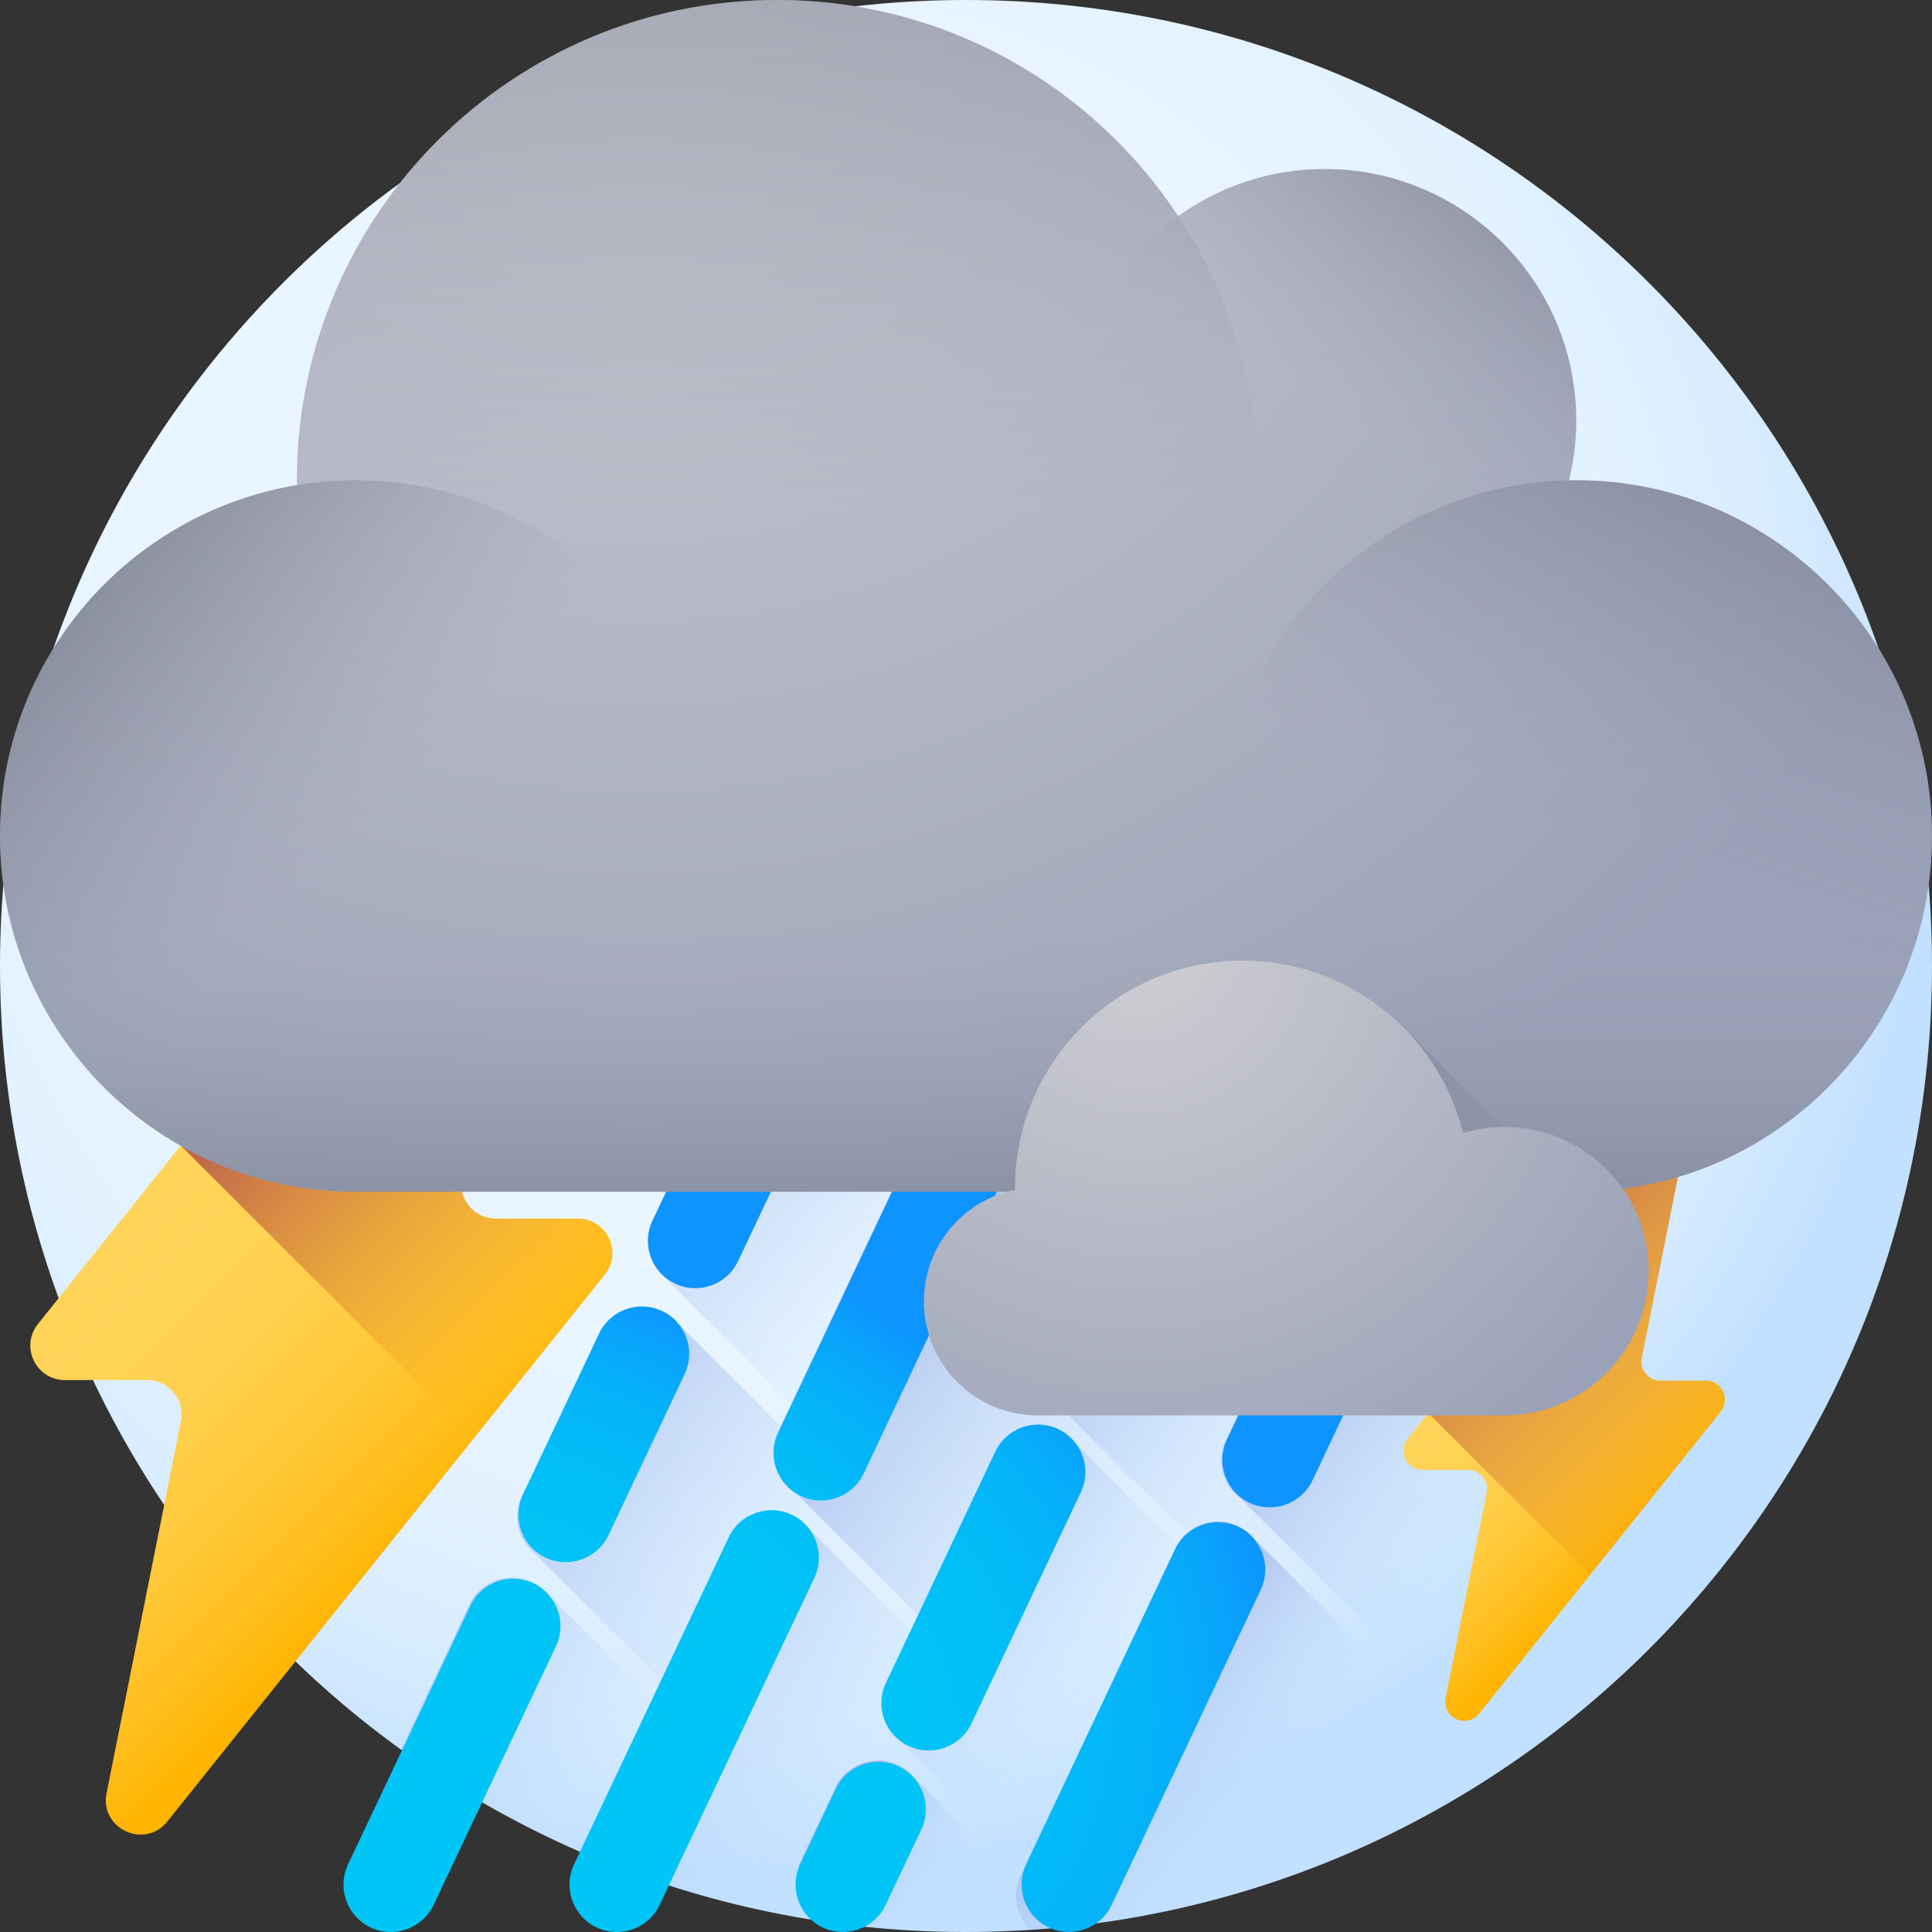 <svg height="512pt" viewBox="0 0 512.001 512" width="512pt" xmlns="http://www.w3.org/2000/svg" xmlns:xlink="http://www.w3.org/1999/xlink"><rect x="0" y="0" width="512.001" height="512" fill="#333333" stroke="none"/><radialGradient id="a" cx="205.804" cy="185.726" gradientUnits="userSpaceOnUse" r="309.796"><stop offset="0" stop-color="#ecf7ff"/><stop offset=".535" stop-color="#eaf6ff"/><stop offset=".728" stop-color="#e3f2ff"/><stop offset=".865" stop-color="#d8ecff"/><stop offset=".976" stop-color="#c7e3ff"/><stop offset="1" stop-color="#c2e0ff"/></radialGradient><linearGradient id="b"><stop offset=".003" stop-color="#c2e0ff" stop-opacity="0"/><stop offset=".642" stop-color="#a8bfee" stop-opacity=".639"/><stop offset="1" stop-color="#9eb2e7"/></linearGradient><linearGradient id="c" gradientUnits="userSpaceOnUse" x1="256.475" x2="157.755" xlink:href="#b" y1="338.648" y2="259.673"/><linearGradient id="d" gradientUnits="userSpaceOnUse" x1="160.682" x2="95.127" xlink:href="#b" y1="470.848" y2="418.404"/><linearGradient id="e" gradientUnits="userSpaceOnUse" x1="213.469" x2="121.626" xlink:href="#b" y1="433.233" y2="359.758"/><linearGradient id="f" gradientUnits="userSpaceOnUse" x1="223.202" x2="149.681" xlink:href="#b" y1="479.023" y2="420.206"/><linearGradient id="g" gradientUnits="userSpaceOnUse" x1="309.18" x2="212.025" xlink:href="#b" y1="409.262" y2="331.539"/><linearGradient id="h" gradientUnits="userSpaceOnUse" x1="291.6" x2="220.435" xlink:href="#b" y1="450.47" y2="393.539"/><linearGradient id="i" gradientUnits="userSpaceOnUse" x1="355.956" x2="266.143" xlink:href="#b" y1="384.961" y2="313.111"/><linearGradient id="j" gradientUnits="userSpaceOnUse" x1="248.682" x2="215.437" xlink:href="#b" y1="505.714" y2="479.118"/><linearGradient id="k" gradientUnits="userSpaceOnUse" x1="334.326" x2="285.608" xlink:href="#b" y1="484.706" y2="445.732"/><linearGradient id="l" gradientUnits="userSpaceOnUse" x1="409.904" x2="341.143" xlink:href="#b" y1="393.288" y2="338.279"/><linearGradient id="m"><stop offset="0" stop-color="#00c6f6"/><stop offset=".517" stop-color="#00c4f6"/><stop offset=".703" stop-color="#02bdf7"/><stop offset=".836" stop-color="#05b2f9"/><stop offset=".942" stop-color="#0aa1fc"/><stop offset="1" stop-color="#0d94fe"/></linearGradient><radialGradient id="n" cx="1032.559" cy="668.887" gradientTransform="matrix(1.302 .616 -.429 .908 -936.733 -744.2)" gradientUnits="userSpaceOnUse" r="162.644" xlink:href="#m"/><radialGradient id="o" cx="1032.56" cy="668.888" gradientTransform="matrix(1.302 .616 -.429 .908 -936.733 -744.2)" gradientUnits="userSpaceOnUse" r="162.644" xlink:href="#m"/><radialGradient id="p" cx="1032.561" cy="668.887" gradientTransform="matrix(1.302 .616 -.429 .908 -936.733 -744.2)" gradientUnits="userSpaceOnUse" r="162.643" xlink:href="#m"/><radialGradient id="q" cx="1024.151" cy="643.38" gradientTransform="matrix(1.302 .616 -.429 .908 -936.733 -744.2)" gradientUnits="userSpaceOnUse" r="162.642" xlink:href="#m"/><radialGradient id="r" cx="1024.152" cy="643.38" gradientTransform="matrix(1.302 .616 -.429 .908 -936.733 -744.2)" gradientUnits="userSpaceOnUse" r="162.643" xlink:href="#m"/><radialGradient id="s" cx="1015.745" cy="617.872" gradientTransform="matrix(1.302 .616 -.429 .908 -936.733 -744.2)" gradientUnits="userSpaceOnUse" r="162.637" xlink:href="#m"/><radialGradient id="t" cx="1015.744" cy="617.872" gradientTransform="matrix(1.302 .616 -.429 .908 -936.733 -744.2)" gradientUnits="userSpaceOnUse" r="162.639" xlink:href="#m"/><radialGradient id="u" cx="1015.745" cy="617.872" gradientTransform="matrix(1.302 .616 -.429 .908 -936.733 -744.2)" gradientUnits="userSpaceOnUse" r="162.642" xlink:href="#m"/><radialGradient id="v" cx="1007.333" cy="592.365" gradientTransform="matrix(1.302 .616 -.429 .908 -936.733 -744.2)" gradientUnits="userSpaceOnUse" r="162.642" xlink:href="#m"/><radialGradient id="w" cx="1007.334" cy="592.364" gradientTransform="matrix(1.302 .616 -.429 .908 -936.733 -744.2)" gradientUnits="userSpaceOnUse" r="162.643" xlink:href="#m"/><linearGradient id="x"><stop offset="0" stop-color="#ffd459"/><stop offset=".23" stop-color="#ffd355"/><stop offset=".436" stop-color="#ffcf4a"/><stop offset=".634" stop-color="#ffc838"/><stop offset=".825" stop-color="#ffbf1f"/><stop offset="1" stop-color="#ffb400"/></linearGradient><linearGradient id="y" gradientUnits="userSpaceOnUse" x1="47.665" x2="130.953" xlink:href="#x" y1="306.827" y2="390.114"/><linearGradient id="z" gradientUnits="userSpaceOnUse" x1="393.82" x2="439.814" xlink:href="#x" y1="357.002" y2="402.995"/><linearGradient id="A"><stop offset="0" stop-color="#e58200" stop-opacity="0"/><stop offset=".04" stop-color="#e27f04" stop-opacity=".039"/><stop offset=".467" stop-color="#c15d2f" stop-opacity=".467"/><stop offset=".802" stop-color="#ad4949" stop-opacity=".8"/><stop offset="1" stop-color="#a64153"/></linearGradient><linearGradient id="B" gradientUnits="userSpaceOnUse" x1="166.995" x2="80.883" xlink:href="#A" y1="327.604" y2="241.492"/><linearGradient id="C" gradientUnits="userSpaceOnUse" x1="465.958" x2="370.574" xlink:href="#A" y1="392.084" y2="296.7"/><linearGradient id="D"><stop offset="0" stop-color="#cfced3"/><stop offset=".811" stop-color="#a5abbd"/><stop offset="1" stop-color="#9aa2b7"/></linearGradient><radialGradient id="E" cx="169.314" cy="-34.622" gradientUnits="userSpaceOnUse" r="388.487" xlink:href="#D"/><linearGradient id="F"><stop offset=".002" stop-color="#9aa2b7" stop-opacity="0"/><stop offset=".368" stop-color="#848a9c" stop-opacity=".369"/><stop offset="1" stop-color="#606572"/></linearGradient><linearGradient id="G" gradientUnits="userSpaceOnUse" x1="416.662" x2="472.659" xlink:href="#F" y1="224.74" y2="55.798"/><linearGradient id="H" gradientUnits="userSpaceOnUse" x1="352.601" x2="424.596" xlink:href="#F" y1="109.164" y2="2.42"/><linearGradient id="I" gradientUnits="userSpaceOnUse" x1="205.947" x2="205.947" xlink:href="#F" y1="138.542" y2="-168.658"/><linearGradient id="J" gradientUnits="userSpaceOnUse" x1="95.945" x2="-17.706" xlink:href="#F" y1="223.122" y2="115.712"/><linearGradient id="K" gradientUnits="userSpaceOnUse" x1="256" x2="256" xlink:href="#F" y1="247.498" y2="378.766"/><linearGradient id="L" gradientUnits="userSpaceOnUse" x1="409.219" x2="271.826" xlink:href="#F" y1="375.773" y2="238.38"/><radialGradient id="M" cx="301.603" cy="248.681" gradientUnits="userSpaceOnUse" r="163.871" xlink:href="#D"/><path d="m512 256c0 141.387-114.613 256-256 256s-256-114.613-256-256c0-141.383 114.613-256 256-256s256 114.617 256 256zm0 0" fill="url(#a)"/><path d="m290.043 452.414c1.172 1.516 2.699 2.789 4.547 3.664 6.266 2.965 13.75.285 16.711-5.977l40.988-86.672c2.574-5.441.891-11.793-3.699-15.312l-113.434-113.434c-1.172-1.516-2.695-2.793-4.547-3.668-6.266-2.961-13.746-.285-16.711 5.98l-40.988 86.672c-2.57 5.438-.887 11.789 3.699 15.309zm0 0" fill="url(#c)"/><path d="m233.762 511.047c-6.191-.531-12.316-1.285-18.371-2.258-3.262-.512-6.504-1.094-9.719-1.738-18.078-3.605-35.477-9.105-51.961-16.305-16.855-7.355-32.758-16.473-47.484-27.113l18.16-38.402c.773-1.645 1.867-3.051 3.172-4.164 2.18-1.867 4.961-2.934 7.82-3.012 1.906-.062 3.863.32 5.711 1.195 1.848.883 3.375 2.156 4.551 3.672l67.773 67.777 7.41 7.406zm0 0" fill="url(#d)"/><path d="m297.262 479.934-.684 1.438-1.918 4.016-10.41 21.797-1.645 3.441-.234.504-.43-.434c-8.523.863-17.188 1.305-25.941 1.305-4.82 0-9.609-.129-14.355-.402l-15.07-15.066-84.602-84.602c-4.586-3.516-6.273-9.867-3.703-15.309l20.602-43.121c2.961-6.262 10.441-8.934 16.703-5.973 1.859.875 3.387 2.148 4.559 3.664l113.434 113.434c4.59 3.523 6.266 9.867 3.695 15.309zm0 0" fill="url(#e)"/><path d="m314.547 505.273c-8.953 2.098-18.078 3.715-27.363 4.84-1.52.191-3.043.359-4.578.512l-.234.504-.43-.434c-8.523.863-17.188 1.305-25.941 1.305-4.82 0-9.609-.129-14.355-.402-2.641-.141-5.27-.32-7.883-.551-6.191-.531-12.316-1.285-18.371-2.258-3.262-.512-6.504-1.094-9.719-1.738-18.078-3.605-35.477-9.105-51.961-16.305l13.973-29.555 3.477-7.359 1.734-3.652 2.352-4.98 17.867-37.789c2.961-6.262 10.453-8.941 16.715-5.98 1.848.883 3.375 2.156 4.551 3.672l39.402 39.406zm0 0" fill="url(#f)"/><path d="m385.586 419.148-18.742 39.625-1.777 3.754-14.949 31.613c-9.98 3.945-20.258 7.289-30.801 9.969l-22.738-22.738-40.891-40.898-45.777-45.781c-4.59-3.512-6.273-9.867-3.703-15.309l.68-1.438 2.793-5.902 13.652-28.883 23.863-50.445c2.961-6.266 10.441-8.945 16.707-5.984 1.855.883 3.383 2.16 4.555 3.676l27.238 27.234 53.129 53.129 33.066 33.07c4.578 3.512 6.266 9.867 3.695 15.309zm0 0" fill="url(#g)"/><path d="m381.641 479.102c-10.098 5.703-20.629 10.73-31.523 15.039-9.98 3.945-20.258 7.289-30.801 9.969-1.586.402-3.172.793-4.77 1.164-8.953 2.098-18.078 3.715-27.363 4.84l-48.66-48.66c-4.59-3.516-6.277-9.867-3.707-15.309l6.605-13.996 1.91-4.035 4.395-9.328 2.793-5.902 13.25-28.078c.133-.273.273-.543.414-.793 3.199-5.695 10.297-8.012 16.293-5.18 1.855.871 3.383 2.148 4.559 3.664zm0 0" fill="url(#h)"/><path d="m444.324 422.391-6.535 13.844c-15.648 15.793-33.34 29.547-52.645 40.84l-18.301-18.301-40.488-40.5-45.668-45.668c-4.59-3.512-6.277-9.867-3.707-15.309l18.715-39.656 7.188-15.23 3.051-6.453c2.965-6.266 10.441-8.934 16.707-5.973 1.855.871 3.383 2.148 4.559 3.664l113.434 113.434c4.586 3.523 6.262 9.867 3.691 15.309zm0 0" fill="url(#i)"/><path d="m281.941 510.695c-8.523.863-17.188 1.305-25.941 1.305-4.82 0-9.609-.129-14.355-.402-2.641-.141-5.27-.32-7.883-.551-6.191-.531-12.316-1.285-18.371-2.258-3.262-.512-3.754-14.336-3.754-14.336l1.777-3.754 2.348-4.98 5.664-11.969c2.961-6.262 10.449-8.934 16.715-5.973 1.324.633 2.488 1.465 3.473 2.449.383.383.742.793 1.074 1.215zm0 0" fill="url(#j)"/><path d="m395.363 470.77c-35.629 23.18-77.391 37.719-122.316 40.668-3.734-3.625-4.941-9.367-2.59-14.344l40.988-86.672c2.961-6.262 10.441-8.941 16.707-5.98 1.855.883 3.383 2.156 4.559 3.672zm0 0" fill="url(#k)"/><path d="m478.027 383.52c-19.414 33.742-46.312 62.633-78.418 84.43l-70.984-71c-4.59-3.512-6.277-9.867-3.707-15.309l40.992-86.668c2.961-6.266 10.441-8.945 16.703-5.984 1.859.883 3.383 2.16 4.559 3.676zm0 0" fill="url(#l)"/><path d="m98.211 510.793c-6.266-2.961-8.941-10.445-5.98-16.711l32.406-68.52c2.961-6.266 10.441-8.941 16.707-5.98 6.266 2.965 8.941 10.445 5.98 16.711l-32.406 68.52c-2.961 6.266-10.441 8.945-16.707 5.98zm0 0" fill="url(#n)"/><path d="m144.562 412.777c-6.266-2.965-8.941-10.441-5.977-16.707l20.172-42.656c2.961-6.266 10.441-8.941 16.707-5.98 6.266 2.965 8.945 10.445 5.98 16.711l-20.172 42.656c-2.965 6.262-10.445 8.941-16.711 5.977zm0 0" fill="url(#o)"/><path d="m178.898 340.172c-6.266-2.961-8.941-10.441-5.98-16.707l18.027-38.117c2.965-6.266 10.445-8.941 16.711-5.98 6.266 2.965 8.941 10.445 5.977 16.711l-18.023 38.117c-2.965 6.266-10.445 8.941-16.711 5.977zm0 0" fill="url(#p)"/><path d="m158.109 510.793c-6.266-2.961-8.941-10.445-5.98-16.711l40.988-86.668c2.965-6.266 10.445-8.941 16.711-5.98 6.266 2.961 8.941 10.445 5.98 16.711l-40.988 86.668c-2.965 6.266-10.445 8.945-16.711 5.98zm0 0" fill="url(#q)"/><path d="m212.188 396.441c-6.266-2.961-8.941-10.445-5.98-16.711l44.637-94.383c2.965-6.266 10.445-8.945 16.711-5.98 6.266 2.961 8.941 10.445 5.98 16.707l-44.637 94.387c-2.965 6.266-10.445 8.941-16.711 5.98zm0 0" fill="url(#r)"/><path d="m218.008 510.793c-6.266-2.965-8.941-10.445-5.98-16.711l9.441-19.965c2.965-6.266 10.445-8.941 16.711-5.98 6.266 2.965 8.941 10.445 5.98 16.711l-9.441 19.965c-2.965 6.266-10.445 8.945-16.711 5.98zm0 0" fill="url(#s)"/><path d="m240.754 462.691c-6.266-2.961-8.941-10.441-5.977-16.707l28.969-61.262c2.961-6.266 10.445-8.941 16.711-5.98 6.266 2.965 8.941 10.445 5.977 16.711l-28.969 61.262c-2.965 6.266-10.445 8.941-16.711 5.977zm0 0" fill="url(#t)"/><path d="m282.816 373.754c-6.266-2.965-8.945-10.445-5.98-16.711l33.906-71.695c2.961-6.266 10.445-8.945 16.707-5.98 6.266 2.965 8.945 10.445 5.98 16.711l-33.906 71.695c-2.961 6.266-10.441 8.941-16.707 5.98zm0 0" fill="url(#u)"/><path d="m277.906 510.793c-6.266-2.961-8.941-10.445-5.98-16.711l39.488-83.492c2.961-6.266 10.441-8.945 16.707-5.98 6.266 2.961 8.945 10.445 5.98 16.707l-39.484 83.496c-2.965 6.266-10.445 8.945-16.711 5.98zm0 0" fill="url(#v)"/><path d="m331.125 398.258c-6.266-2.965-8.941-10.445-5.977-16.711l45.492-96.199c2.961-6.266 10.445-8.941 16.711-5.98 6.266 2.965 8.941 10.445 5.977 16.711l-45.492 96.199c-2.965 6.266-10.445 8.941-16.711 5.98zm0 0" fill="url(#w)"/><path d="m153.156 322.938h-21.797c-5.766 0-10.09-5.277-8.961-10.934l19.703-98.559c1.875-9.391-10.117-14.977-16.098-7.5l-115.953 144.938c-4.789 5.98-.527 14.848 7.137 14.848h21.793c5.77 0 10.094 5.273 8.965 10.93l-19.703 98.559c-1.879 9.391 10.117 14.98 16.098 7.504l115.953-144.938c4.785-5.984.523-14.848-7.137-14.848zm0 0" fill="url(#y)"/><path d="m452.074 365.898h-12.035c-3.188 0-5.574-2.914-4.949-6.035l10.879-54.426c1.039-5.188-5.586-8.273-8.891-4.145l-64.031 80.035c-2.641 3.309-.289 8.199 3.941 8.199h12.035c3.188 0 5.574 2.914 4.949 6.039l-10.879 54.426c-1.035 5.184 5.586 8.27 8.891 4.141l64.031-80.035c2.645-3.305.289-8.199-3.941-8.199zm0 0" fill="url(#z)"/><path d="m153.156 322.938h-21.797c-5.766 0-10.09-5.277-8.961-10.934l19.703-98.559c1.875-9.391-10.117-14.977-16.098-7.5l-78.102 97.621 77.645 77.645 34.746-43.426c4.785-5.984.523-14.848-7.137-14.848zm0 0" fill="url(#B)"/><path d="m452.074 365.898h-12.035c-3.188 0-5.574-2.914-4.949-6.035l10.879-54.426c1.035-5.188-5.586-8.273-8.891-4.145l-58.449 73.062.184.441 42.578 42.578 34.625-43.277c2.645-3.305.289-8.199-3.941-8.199zm0 0" fill="url(#C)"/><path d="m417.719 127.27c-.637 0-1.273.012-1.906.023 1.234-5.078 1.906-10.375 1.906-15.832 0-36.82-29.848-66.668-66.668-66.668-14.48 0-27.875 4.633-38.809 12.477-22.766-34.5-61.867-57.27-106.297-57.27-70.285 0-127.266 56.98-127.266 127.27 0 .43.012.859.016 1.289-44.652 7.43-78.695 46.23-78.695 92.992 0 52.07 42.211 94.281 94.281 94.281h323.438c52.07 0 94.281-42.211 94.281-94.281 0-52.07-42.211-94.281-94.281-94.281zm0 0" fill="url(#E)"/><path d="m512 221.551c0 52.066-42.211 94.281-94.281 94.281s-94.281-42.215-94.281-94.281c0-52.07 42.211-94.281 94.281-94.281s94.281 42.211 94.281 94.281zm0 0" fill="url(#G)"/><path d="m417.719 111.461c0 36.816-29.848 66.664-66.668 66.664-36.816 0-66.664-29.848-66.664-66.664 0-36.82 29.848-66.668 66.664-66.668 36.82 0 66.668 29.848 66.668 66.668zm0 0" fill="url(#H)"/><path d="m333.215 127.27c0 70.285-56.98 127.266-127.27 127.266-70.285 0-127.266-56.98-127.266-127.266 0-70.289 56.98-127.27 127.266-127.27 70.289 0 127.27 56.98 127.27 127.27zm0 0" fill="url(#I)"/><path d="m188.562 221.551c0 52.066-42.211 94.281-94.281 94.281s-94.281-42.215-94.281-94.281c0-52.07 42.211-94.281 94.281-94.281s94.281 42.211 94.281 94.281zm0 0" fill="url(#J)"/><path d="m.875 234.391c6.266 45.992 45.691 81.441 93.406 81.441h323.438c47.715 0 87.145-35.449 93.406-81.441zm0 0" fill="url(#K)"/><path d="m431.656 315.832-4.918-4.918c-6.984-7.547-16.965-12.273-28.059-12.273-.129 0-.258.012-.387.012-.078-.07-.152-.148-.227-.219l-25.234-25.234c-10.973-11.496-26.438-18.664-43.586-18.664-33.293 0-60.281 26.988-60.281 60.281 0 .164.012.328.016.492-.719.148-1.426.324-2.125.523zm0 0" fill="url(#L)"/><path d="m268.98 315.309c0-.164-.012-.328-.012-.492 0-33.293 26.988-60.281 60.281-60.281 28.262 0 51.973 19.453 58.492 45.699 3.469-1.031 7.137-1.594 10.938-1.594 21.113 0 38.23 17.117 38.23 38.227 0 21.113-17.117 38.23-38.23 38.23-12.211 0-115.023 0-123.641 0-16.68 0-30.199-13.52-30.199-30.199 0-14.605 10.363-26.785 24.141-29.59zm0 0" fill="url(#M)"/></svg>
